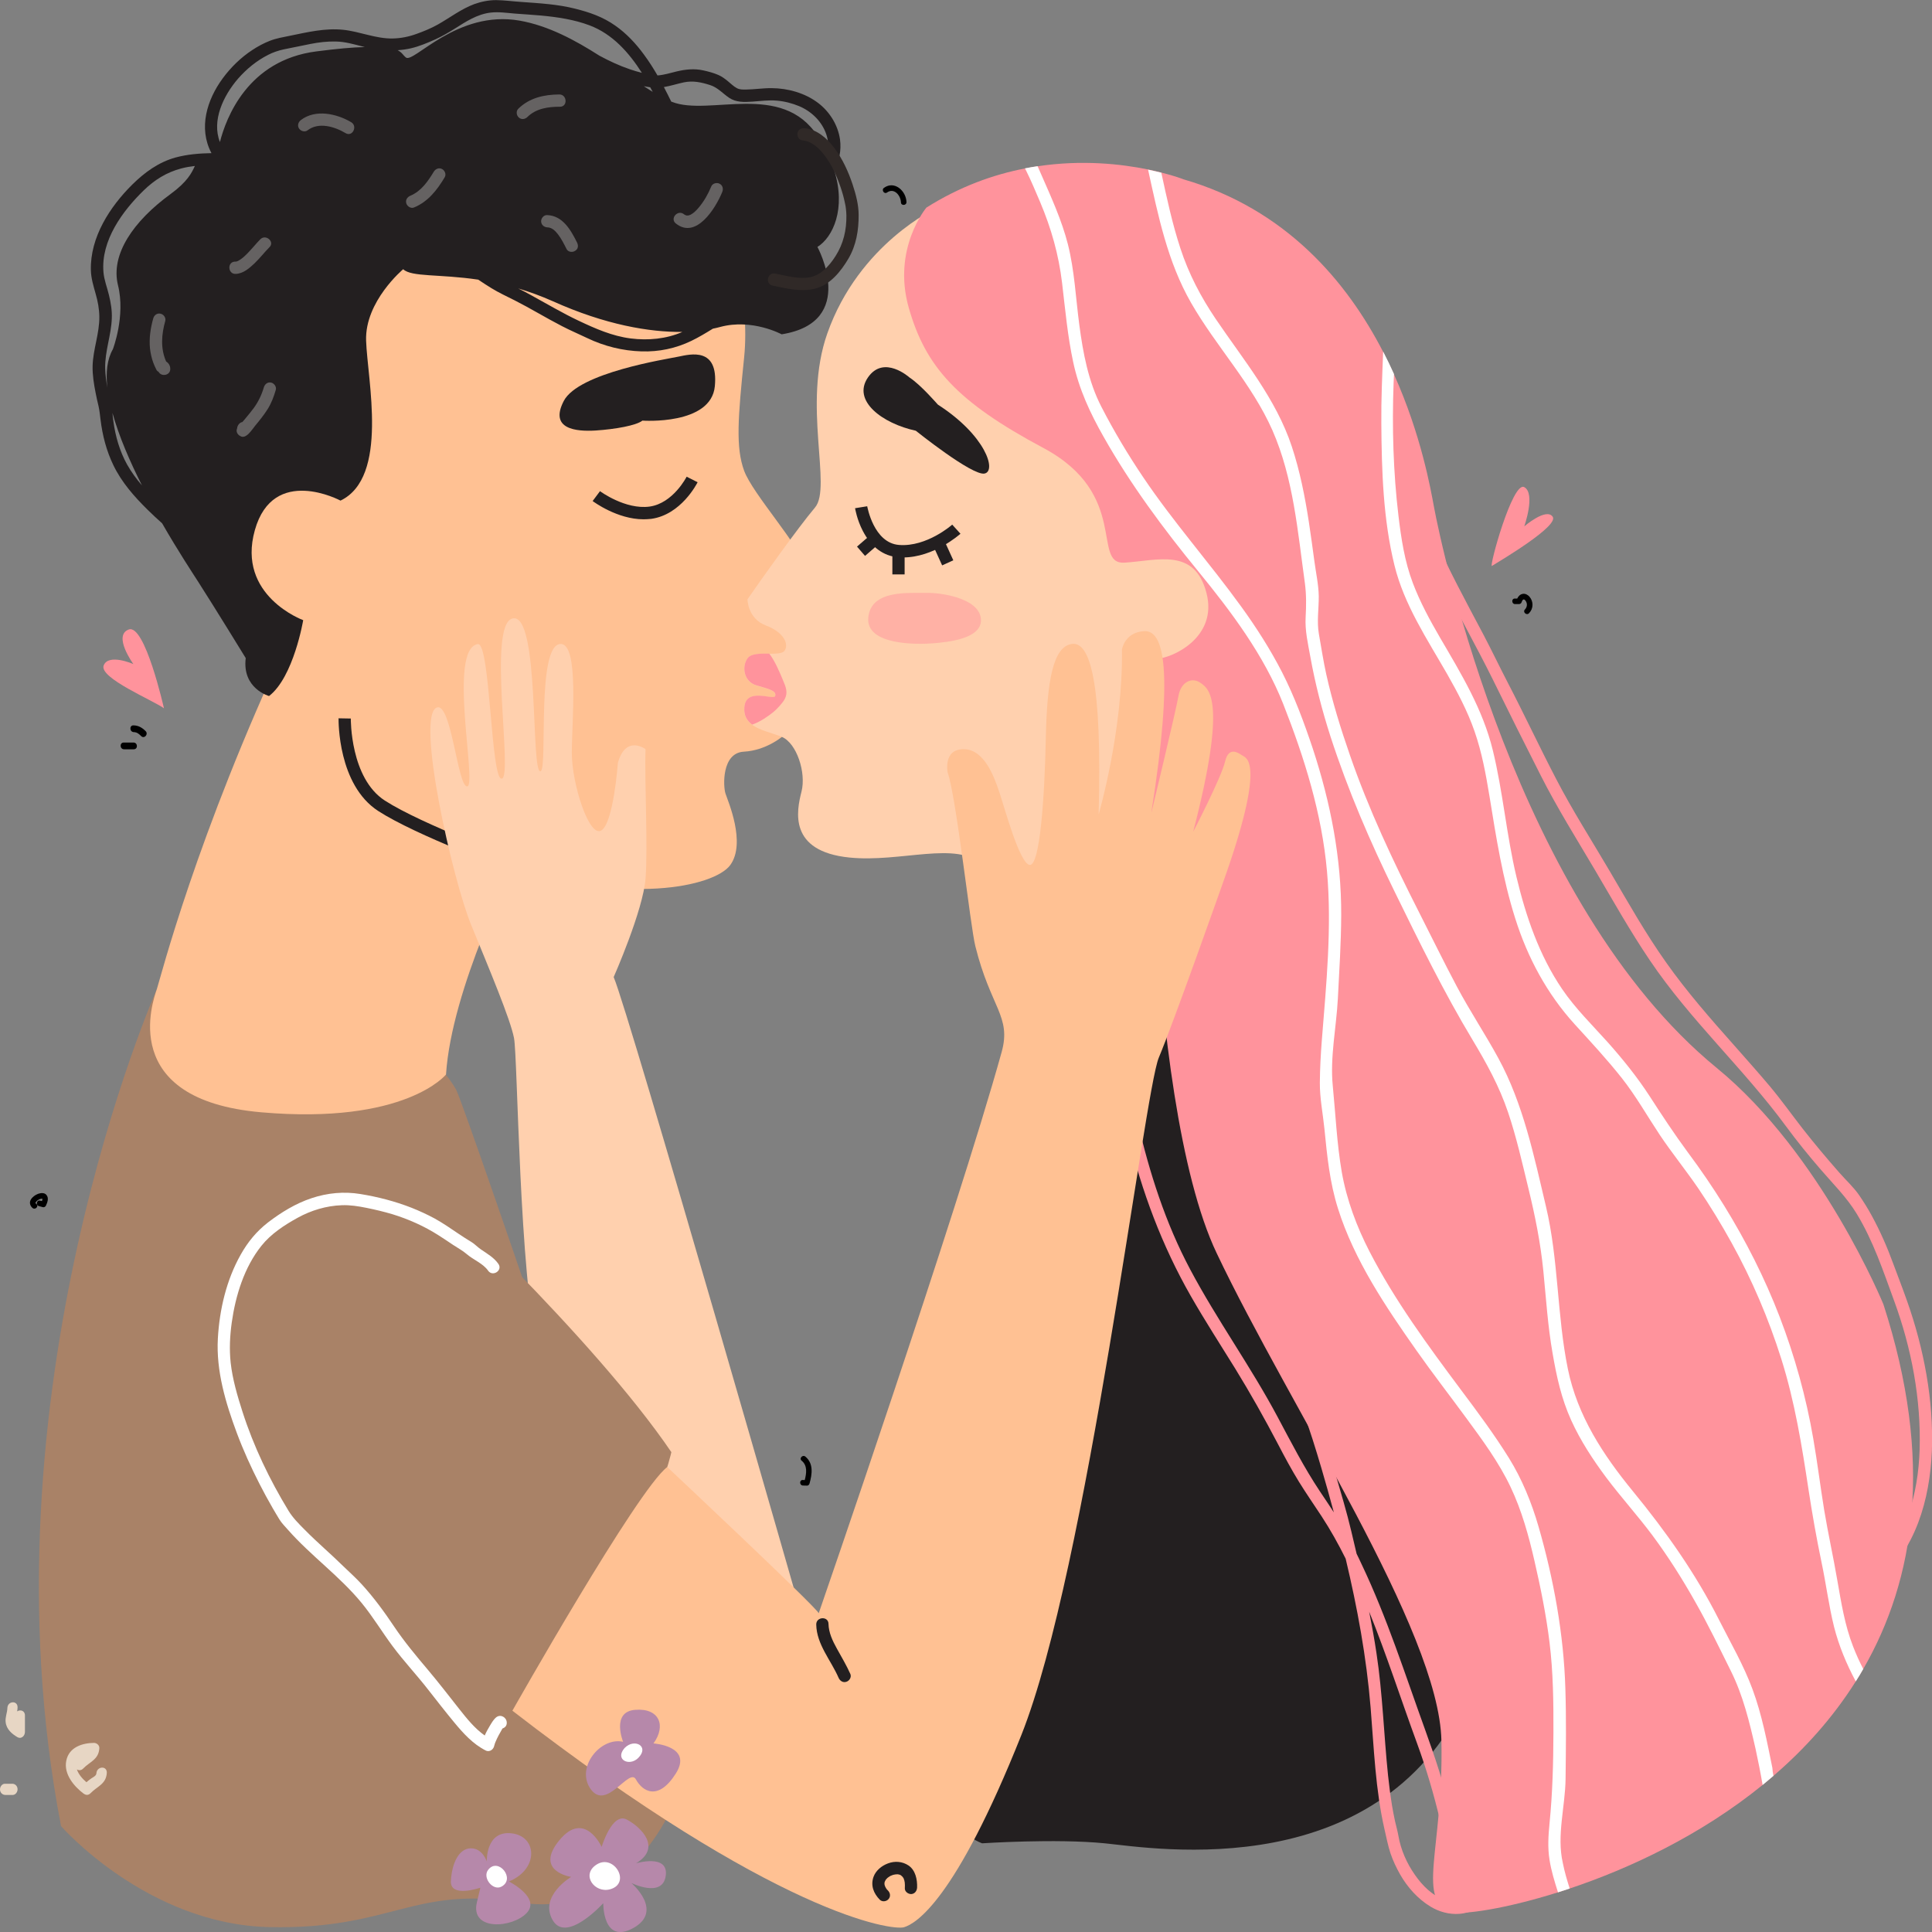<svg width="378" height="378" viewBox="0 0 378 378" fill="none" xmlns="http://www.w3.org/2000/svg">
<rect x="0" y="0" width="378" height="378" fill="#808080" stroke="none"/>
<g clip-path="url(#clip0)">
<path d="M30.68 193.551C30.68 193.551 -4.392 272.527 11.945 357.288C11.945 357.288 28.77 376.554 52.788 377.043C76.805 377.532 80.666 368.856 101.799 372.237C122.952 375.618 132.542 352.971 133.518 348.166C134.472 343.36 91.233 217.176 89.302 213.327C87.371 209.478 74.895 194.55 59.98 193.572C45.107 192.572 39.336 188.723 30.68 193.551Z" fill="#A98267"/>
<path d="M192.14 360.648C192.14 360.648 206.546 359.691 216.158 360.648C225.769 361.605 270.94 369.324 287.765 330.303C304.59 291.304 243.082 182.45 243.082 182.45C243.082 182.45 223.859 172.328 210.896 203.162C197.911 233.996 164.261 349.59 192.14 360.648Z" fill="#231F20"/>
<path d="M142.641 46.166C142.641 46.166 146.8 58.138 145.59 69.94C144.381 81.742 143.914 87.526 145.59 92.098C147.266 96.67 156.58 106.834 157.535 110.938C158.511 115.042 152.974 144.175 152.974 144.175C152.974 144.175 149.855 146.833 145.527 147.067C141.198 147.301 141.474 153.808 141.941 155.254C142.408 156.7 146.014 164.887 142.896 169.225C139.777 173.563 121.997 177.178 100.61 169.225C100.61 169.225 88.326 193.445 87.265 210.223C87.265 210.223 79.394 220.09 51.111 217.623C22.829 215.156 29.958 195.72 30.68 193.551C31.401 191.382 38.36 163.696 56.394 125.164C56.394 125.164 29.491 112.873 36.684 80.381C43.898 47.867 60.701 26.433 89.068 26.688C117.414 26.9 142.641 46.166 142.641 46.166Z" fill="#FFC193"/>
<path d="M125.689 82.294C125.689 82.294 139.14 83.251 139.862 75.554C140.583 67.856 135.067 69.302 132.775 69.77C130.484 70.259 113.192 72.895 110.306 78.445C107.421 83.974 112.704 84.463 116.544 84.23C120.406 83.974 124.479 83.251 125.689 82.294Z" fill="#231F20"/>
<path d="M125.922 101.602C120.766 101.602 116.162 98.179 115.95 98.03L117.393 96.095C117.435 96.137 122.358 99.752 127.089 99.114C131.693 98.476 134.324 93.309 134.345 93.267L136.488 94.351C136.361 94.606 133.263 100.709 127.407 101.517C126.919 101.56 126.41 101.602 125.922 101.602Z" fill="#231F20"/>
<path d="M100.186 170.351C99.422 170.075 81.473 163.504 74.005 158.677C66.091 153.552 66.239 141.07 66.239 140.538L68.637 140.581L67.427 140.559L68.637 140.581C68.637 140.687 68.509 152.255 75.299 156.635C82.555 161.314 100.823 168.012 101.014 168.076L100.186 170.351Z" fill="#231F20"/>
<path d="M163.2 33.279C164.198 31.514 164.643 29.43 164.346 27.262C163.943 24.454 162.309 21.839 160.06 20.138C157.514 18.203 154.162 17.267 151.001 17.246C149.303 17.225 147.627 17.501 145.93 17.522C145.314 17.522 144.72 17.544 144.169 17.246C143.532 16.906 142.981 16.353 142.408 15.885C141.835 15.417 141.241 14.97 140.562 14.673C139.628 14.269 138.61 13.992 137.634 13.78C135.852 13.376 134.091 13.567 132.33 13.992C131.099 14.29 129.911 14.673 128.638 14.758C127.832 13.354 126.962 11.993 125.986 10.675C124.416 8.527 122.57 6.55 120.385 5.019C117.987 3.317 115.356 2.403 112.534 1.701C109.118 0.83 105.554 0.638 102.032 0.383C100.377 0.277 98.722 0.043 97.067 0.021C95.603 0.021 94.139 0.319 92.781 0.808C90.214 1.765 88.029 3.466 85.653 4.806C84.316 5.55 82.873 6.146 81.43 6.656C79.966 7.188 78.46 7.485 76.911 7.528C73.538 7.613 70.44 6.167 67.13 5.827C63.608 5.465 60.171 6.295 56.734 6.996C55.397 7.273 54.061 7.485 52.766 7.996C51.578 8.464 50.433 9.08 49.372 9.782C47.123 11.249 45.15 13.184 43.558 15.353C40.482 19.542 38.806 25.029 41.331 29.877C41.352 29.898 41.373 29.941 41.373 29.962C38.997 30.005 36.642 30.196 34.35 30.813C31.04 31.727 28.325 33.705 25.906 36.086C21.493 40.446 17.61 46.442 17.78 52.864C17.822 54.48 18.289 55.947 18.713 57.478C19.138 58.946 19.413 60.413 19.435 61.944C19.477 65.219 18.204 68.345 18.119 71.598C18.077 73.385 18.374 75.149 18.713 76.893C18.883 77.765 19.074 78.615 19.286 79.487C19.477 80.359 19.562 81.21 19.668 82.082C20.05 85.208 20.814 88.185 22.193 91.034C23.827 94.415 26.288 97.18 28.94 99.795C29.852 100.688 30.765 101.539 31.719 102.389C34.859 107.854 37.745 112.214 38.806 113.872C42.052 118.933 48.078 128.758 48.078 128.758C47.335 134.733 52.639 136.179 52.639 136.179C57.455 132.479 59.322 121.336 59.322 121.336C59.322 121.336 46.253 116.573 49.86 103.729C53.467 90.885 66.621 97.945 66.621 97.945C76.126 93.373 71.883 74.341 71.628 66.644C71.374 58.946 78.884 52.673 78.884 52.673C80.497 54.225 85.928 53.587 93.567 54.714C94.436 55.288 95.285 55.862 96.134 56.373C97.619 57.287 99.168 57.989 100.717 58.776C102.265 59.562 103.793 60.413 105.299 61.264C106.848 62.136 108.397 63.007 109.967 63.815C111.601 64.666 113.277 65.368 114.911 66.154C118.242 67.749 121.849 68.642 125.519 68.749C128.914 68.855 132.181 68.175 135.236 66.707C136.7 66.006 138.101 65.155 139.48 64.305C139.989 64.198 140.477 64.092 140.923 63.964C147.182 62.284 152.931 65.41 152.931 65.41C167.953 63.007 159.933 48.313 159.933 48.313C162.946 46.442 165.598 40.85 163.2 33.279ZM24.866 90.885C23.424 88.291 22.596 85.42 22.193 82.486C22.108 81.912 22.044 81.359 22.002 80.784C23.254 85.314 25.397 90.269 27.773 94.968C26.67 93.692 25.694 92.353 24.866 90.885ZM33.353 37.979C26.097 43.274 21.599 49.781 23.084 55.799C24.59 61.816 22.087 68.323 22.087 68.323C20.962 70.28 20.665 72.874 21.005 75.809C20.771 74.575 20.623 73.321 20.58 72.066C20.495 68.749 21.769 65.58 21.875 62.263C21.938 60.753 21.684 59.243 21.323 57.755C20.962 56.224 20.368 54.799 20.241 53.226C19.732 47.059 23.954 41.296 28.134 37.235C30.234 35.193 32.61 33.705 35.453 32.96C36.323 32.727 37.214 32.578 38.127 32.471C37.533 33.768 36.705 35.533 33.353 37.979ZM61.89 10.058C48.438 11.781 44.216 23.115 43.028 27.793C41.373 23.583 43.707 18.713 46.571 15.396C48.247 13.482 50.22 11.866 52.491 10.718C53.339 10.271 54.506 9.867 55.546 9.654C57.286 9.293 59.047 8.931 60.786 8.591C62.399 8.272 64.033 8.081 65.688 8.123C67.491 8.145 69.21 8.655 70.949 9.101C71.098 9.144 71.225 9.165 71.374 9.208C69.082 9.25 66.006 9.527 61.89 10.058ZM127.216 17.076C127.386 17.373 127.535 17.671 127.704 17.969C127.132 17.629 126.559 17.246 125.965 16.863C126.368 16.948 126.792 17.012 127.216 17.076ZM79.415 11.249C78.884 10.824 78.651 10.25 77.802 9.824C78.672 9.761 79.542 9.654 80.433 9.442C82.067 9.059 83.658 8.378 85.186 7.698C86.501 7.103 87.732 6.38 88.962 5.614C91.148 4.232 93.333 2.786 95.964 2.467C97.555 2.276 99.168 2.531 100.759 2.658C102.478 2.786 104.175 2.892 105.872 3.041C109.055 3.339 112.343 3.828 115.335 4.955C119.854 6.656 123.058 10.292 125.583 14.248C124.798 14.056 124.034 13.822 123.27 13.567C121.191 12.865 119.196 11.93 117.266 10.888C112.534 7.868 107.315 5.04 101.693 4.04C89.408 1.872 80.9 12.461 79.415 11.249ZM123.397 66.218C119.769 65.75 116.502 64.305 113.213 62.752C110.01 61.242 106.954 59.414 103.835 57.712C103.029 57.266 102.223 56.841 101.396 56.437C103.56 57.075 105.83 57.904 108.185 58.946C118.454 63.56 127.089 65.006 133.518 64.942C130.335 66.325 126.835 66.644 123.397 66.218ZM131.46 19.925C131.417 19.904 131.375 19.883 131.333 19.883C130.866 18.926 130.378 17.969 129.89 17.033C131.205 16.82 132.478 16.395 133.772 16.119C135.576 15.736 137.231 16.098 138.949 16.65C140.413 17.118 141.411 18.288 142.662 19.138C144.02 20.053 145.633 19.989 147.203 19.883C148.794 19.776 150.407 19.542 152.019 19.691C153.504 19.819 154.989 20.202 156.368 20.776C158.83 21.818 160.845 23.817 161.673 26.305C162.076 27.517 162.139 28.793 161.885 30.005C161.354 28.92 160.739 27.814 159.997 26.666C152.995 15.821 138.737 22.817 131.46 19.925Z" fill="#231F20"/>
<path d="M250.274 128.29C244.27 161.527 196.935 174.051 192.14 169.224C187.345 164.419 176.249 168.799 166.192 167.778C154.183 166.566 155.859 158.635 156.814 154.892C157.769 151.149 155.859 145.387 152.974 144.175C151.213 143.43 148.73 142.963 147.139 141.793C146.121 141.049 145.484 139.985 145.612 138.412C145.93 134.329 151.425 137.179 151.658 136.158C151.892 135.116 150.322 134.818 147.924 134.095C145.527 133.372 145.039 130.48 146.248 128.8C146.927 127.865 148.794 127.886 150.491 127.907C151.828 127.907 153.038 127.886 153.462 127.354C154.417 126.142 153.462 123.739 149.855 122.378C146.248 121.017 146.248 117.254 146.248 117.254C148.9 113.405 156.093 103.283 159.466 99.285C162.84 95.287 156.941 79.211 161.864 65.24C168.08 47.612 183.25 40.68 183.25 40.68C183.25 40.68 256.279 95.053 250.274 128.29Z" fill="#FFD0AE"/>
<path d="M177.967 73.874C177.967 73.874 172.917 69.302 169.799 73.874C166.68 78.446 172.684 82.869 179.176 84.272C179.176 84.272 190.23 93.139 192.628 92.65C195.025 92.161 192.861 85.186 183.505 79.169C183.483 79.169 180.195 75.32 177.967 73.874Z" fill="#231F20"/>
<path d="M176.673 109.066C176.355 109.066 176.037 109.045 175.718 109.024C172.833 108.79 170.456 107.025 168.823 103.899C167.656 101.666 167.316 99.519 167.295 99.433L169.671 99.051L168.483 99.242L169.671 99.051C169.693 99.115 170.923 106.238 175.909 106.621C181.32 107.046 186.263 102.687 186.305 102.645L187.918 104.431C187.685 104.622 182.699 109.066 176.673 109.066Z" fill="#231F20"/>
<path d="M170.468 104.524L167.676 106.944L169.245 108.762L172.037 106.341L170.468 104.524Z" fill="#231F20"/>
<path d="M176.991 107.812H174.594V112.384H176.991V107.812Z" fill="#231F20"/>
<path d="M184.623 105.462L182.441 106.459L184.334 110.619L186.515 109.622L184.623 105.462Z" fill="#231F20"/>
<path opacity="0.5" d="M181.235 115.999C177.946 116.084 170.435 115.276 169.884 120.805C169.332 126.333 179.665 126.1 182.529 125.866C185.414 125.632 192.373 124.994 191.907 120.975C191.419 116.977 184.014 115.935 181.235 115.999Z" fill="#FF939C"/>
<path d="M364.549 326.539C364.082 327.369 363.594 328.177 363.085 328.964C358.587 336.109 353.049 342.233 346.981 347.443C346.281 348.059 345.56 348.633 344.859 349.229C332.617 359.181 318.614 365.645 307.115 369.494C306.329 369.749 305.566 370.004 304.823 370.238C294.299 373.556 286.301 374.598 284.412 374.13C276.732 372.195 282.482 362.094 282.015 340.553C281.548 319.012 252.439 275.504 238.032 245.16C223.605 214.815 223.965 128.842 226.49 128.842C229.015 128.842 238.393 124.866 236.038 115.977C233.704 107.089 226.49 109.683 219.998 110.087C213.506 110.47 221.08 96.69 204.149 87.653C187.218 78.615 181.086 71.768 177.798 60.2C174.509 48.632 181.256 40.615 181.256 40.615C187.791 36.49 194.368 34.151 200.521 32.96C201.348 32.79 202.176 32.662 202.982 32.535C211.702 31.216 219.383 32.088 224.581 33.151C225.536 33.343 226.384 33.555 227.169 33.747C229.97 34.449 231.561 35.087 231.561 35.087C251.632 40.913 263.556 55.139 270.621 68.855C271.385 70.322 272.085 71.789 272.743 73.257C278.069 85.101 279.936 95.797 280.572 99.242C282.015 107.025 296.655 176.794 335.885 208.946C356.486 225.809 368.495 255.197 368.495 255.197C378.403 285.775 374.648 309.06 364.549 326.539Z" fill="#FF939C"/>
<path d="M120.066 191.17C120.066 191.17 125.837 178.134 126.304 171.861C126.792 165.61 126.071 152.362 126.304 146.578C126.304 146.578 122.464 143.686 120.894 149.236C120.894 149.236 120.045 161.038 117.648 162.484C115.25 163.93 111.877 153.34 111.877 147.322C111.877 141.304 113.341 125.994 109.712 125.994C104.875 125.994 107.209 150.448 105.766 150.894C103.772 151.49 105.66 119.508 100.229 121.018C95.327 122.379 100.398 151.809 98.192 152.34C96.006 152.872 95.964 125.611 93.482 126.015C87.562 126.993 93.333 153.446 91.445 153.85C89.556 154.254 88.326 137.243 85.44 138.433C81.303 140.156 88.559 172.095 92.166 180.92C95.773 189.724 99.847 199.378 100.568 203.099C101.289 206.82 101.586 249.69 105.278 264.363C108.97 279.056 157.62 318.779 157.62 318.779C157.62 318.779 122.952 197.719 120.066 191.17Z" fill="#FFD0AE"/>
<path d="M82.343 230.381C82.343 230.381 115.972 261.491 131.354 284.117C131.354 284.117 128.468 297.578 118.39 308.89C108.291 320.203 100.844 337.789 93.524 340.915C86.204 344.041 83.552 331.048 70.589 317.311C57.604 303.595 29.746 262.64 44.152 243.863C58.559 225.086 70.334 226.766 82.343 230.381Z" fill="#A98267"/>
<path d="M291.435 369.877C290.905 369.409 290.226 369.558 289.738 369.983C288.635 370.94 287.383 371.6 286.067 371.876C286.067 371.812 286.089 371.748 286.089 371.685C286.046 360.244 282.673 349.059 278.811 338.384C274.886 327.539 271.385 316.524 266.42 306.083C266.102 305.381 265.763 304.701 265.423 303.999C265.084 302.532 264.744 301.065 264.384 299.597C263.493 295.812 262.347 292.049 261.265 288.306C260.204 284.563 259.058 280.842 257.785 277.163C256.533 273.548 255.112 269.976 253.436 266.531C251.717 263.022 250.105 259.471 248.598 255.856C247.771 253.878 246.901 251.922 246.201 249.881C245.543 247.967 244.843 245.989 243.591 244.373C243.188 243.863 242.509 243.65 241.936 244.033C241.427 244.373 241.172 245.181 241.597 245.692C242.615 246.989 243.188 248.499 243.74 250.03C244.313 251.688 244.991 253.283 245.649 254.899C247.134 258.557 248.747 262.15 250.444 265.702C251.25 267.403 252.12 269.104 252.863 270.848C253.606 272.591 254.284 274.356 254.942 276.143C256.279 279.779 257.425 283.5 258.528 287.221C259.376 290.092 260.183 292.984 260.968 295.897C260.077 294.515 259.143 293.133 258.231 291.772C255.133 287.115 252.608 282.182 249.977 277.248C244.716 267.36 238.117 258.259 232.877 248.392C228.039 239.312 224.878 229.424 222.565 219.409C221.398 214.348 220.274 209.244 219.51 204.098C218.725 198.824 218.364 193.487 218.364 188.171C218.364 186.618 215.967 186.746 215.967 188.298C215.988 199.781 218.046 211.009 220.741 222.13C223.393 233.145 227.339 243.693 232.961 253.538C235.72 258.365 238.754 263.044 241.682 267.786C244.652 272.613 247.41 277.525 250.041 282.543C251.335 285.031 252.672 287.519 254.136 289.901C255.557 292.197 257.085 294.409 258.57 296.663C260.31 299.321 261.859 302.107 263.28 304.956C265.572 314.546 267.354 324.243 268.16 334.046C268.818 342.063 269.094 350.122 270.897 357.99C271.258 359.521 271.555 361.095 272.043 362.583C272.531 364.029 273.189 365.411 273.931 366.73C275.374 369.26 277.39 371.514 279.872 373.024C281.548 374.045 283.542 374.598 285.516 374.449C287.85 374.279 289.865 373.109 291.584 371.599C292.029 371.132 291.881 370.26 291.435 369.877ZM276.859 366.857C275.247 364.582 274.059 361.903 273.592 359.138C273.422 358.182 273.146 357.225 272.934 356.289C272.722 355.311 272.531 354.311 272.361 353.312C272.043 351.356 271.788 349.357 271.576 347.379C270.749 339.384 270.515 331.367 269.306 323.414C268.903 320.713 268.415 318.034 267.884 315.333C271.3 323.797 274.101 332.494 277.241 341.063C279.045 345.997 280.551 351.1 281.76 356.225C282.97 361.329 283.67 366.517 283.691 371.77C283.691 371.812 283.691 371.855 283.691 371.897C283.373 371.855 283.033 371.77 282.715 371.663C280.275 370.962 278.281 368.899 276.859 366.857Z" fill="#FF939C"/>
<path d="M373.12 254.538C372.271 252.114 371.338 249.732 370.447 247.33C369.28 244.119 367.901 240.95 366.267 237.952C365.503 236.527 364.633 235.145 363.721 233.805C362.639 232.253 361.133 230.871 359.881 229.446C357.398 226.618 354.98 223.747 352.667 220.791C350.503 218.006 348.466 215.135 346.175 212.413C343.947 209.776 341.655 207.203 339.364 204.609C334.696 199.357 330.029 194.04 325.976 188.299C321.945 182.621 318.529 176.54 315.007 170.543C311.464 164.504 307.687 158.635 304.462 152.404C301.216 146.174 298.246 139.816 295.021 133.606C293.387 130.459 291.859 127.248 290.204 124.101C288.507 120.911 286.81 117.722 285.155 114.511C283.564 111.406 282.015 108.259 280.636 105.048C279.214 101.773 277.771 98.541 276.668 95.139C275.628 91.928 274.843 88.632 273.825 85.421C272.913 82.507 271.809 79.339 272.149 76.234C272.319 74.703 269.964 74.193 269.794 75.745C269.476 78.829 270.218 81.827 271.109 84.761C272.064 87.909 272.934 91.077 273.867 94.246C275.904 101.05 278.981 107.578 282.163 113.915C285.388 120.337 288.931 126.589 292.114 133.032C295.212 139.326 298.331 145.6 301.513 151.851C304.696 158.124 308.387 164.015 311.973 170.075C315.516 176.072 318.911 182.153 322.815 187.916C330.665 199.569 341.146 209.074 349.442 220.366C351.606 223.301 353.876 226.107 356.253 228.851C358.671 231.658 361.345 234.294 363.275 237.484C366.5 242.779 368.474 248.733 370.595 254.517C373.99 263.767 375.878 273.761 375.581 283.628C375.305 292.368 372.823 301.746 365.949 307.615C364.782 308.614 366.076 310.634 367.264 309.635C374.817 303.17 377.576 293.431 377.979 283.82C378.339 273.953 376.409 263.852 373.12 254.538Z" fill="#FF939C"/>
<path d="M190.825 185.109C189.849 181.217 187.112 155.976 185.414 151.149C185.414 151.149 184.46 146.577 188.533 146.577C192.628 146.577 194.538 152.106 195.492 154.892C196.447 157.656 199.502 169.139 201.497 169.224C203.491 169.309 204.382 155.742 204.616 144.429C204.849 133.117 206.058 126.567 209.665 125.993C213.272 125.419 215.67 133.351 214.948 159.357C214.948 159.357 219.743 142.983 219.51 127.099C219.51 127.099 219.998 123.718 223.838 123.484C227.678 123.25 229.736 130.714 225.238 159.145C225.238 159.145 230.097 138.986 230.564 136.179C231.052 133.372 233.216 132.415 234.892 133.606C236.568 134.818 240.133 136.944 233.449 162.738C233.449 162.738 238.966 152.106 239.687 149.001C240.409 145.897 242.339 147.343 243.061 147.811C243.782 148.3 247.856 148.767 239.22 172.86C239.22 172.86 229.609 200.079 226.724 206.926C223.838 213.795 212.784 306.976 199.821 339.49C186.857 372.004 179.155 376.363 176.885 377.064C174.594 377.766 152.04 374.725 100.25 334.705C100.25 334.705 124.713 291.411 130.547 287.03C130.547 287.03 159.466 314.185 160.187 315.631C160.187 315.631 187.239 237.335 195.98 205.82C197.911 198.846 193.816 197.166 190.825 185.109Z" fill="#FFC193"/>
<path opacity="0.3" d="M53.042 74.852C52.364 74.703 51.812 75.15 51.621 75.788C51.197 77.234 50.56 78.573 49.669 79.807C49.181 80.466 48.672 81.082 48.141 81.721C47.908 81.997 47.675 82.295 47.42 82.571C47.271 82.592 47.123 82.656 46.996 82.741C46.635 82.996 46.423 83.4 46.38 83.826C46.359 83.889 46.359 83.932 46.338 83.975C46.168 84.485 46.508 85.059 46.974 85.293C48.12 86.08 49.351 83.975 49.923 83.294C50.793 82.252 51.621 81.21 52.342 80.083C53.085 78.913 53.573 77.616 53.955 76.298C54.146 75.66 53.636 74.98 53.042 74.852Z" fill="white"/>
<path opacity="0.3" d="M32.504 70.727C31.38 68.175 31.592 65.432 32.335 62.795C32.504 62.157 32.016 61.498 31.401 61.371C30.722 61.222 30.149 61.668 29.98 62.306C29.449 64.199 29.152 66.176 29.343 68.154C29.449 69.111 29.661 70.046 29.98 70.94C30.149 71.429 30.383 71.897 30.616 72.364C30.68 72.513 30.849 72.662 31.04 72.768C31.55 73.746 33.374 73.491 33.311 72.13C33.311 71.556 32.992 71.025 32.504 70.727Z" fill="white"/>
<path opacity="0.3" d="M50.92 46.826C50.072 47.697 49.308 48.654 48.459 49.526C48.035 49.952 47.632 50.356 47.144 50.696C47.038 50.781 46.91 50.866 46.783 50.93C46.804 50.93 46.55 51.057 46.55 51.057C46.444 51.1 46.359 51.142 46.253 51.164C46.21 51.185 46.168 51.185 46.147 51.185C46.083 51.185 46.041 51.185 45.977 51.185C44.428 51.227 44.555 53.652 46.104 53.588C47.568 53.545 48.756 52.503 49.775 51.546C50.814 50.547 51.705 49.399 52.724 48.357C53.806 47.315 52.002 45.72 50.92 46.826Z" fill="white"/>
<path opacity="0.3" d="M68.7 23.902C65.857 22.222 61.699 21.308 58.856 23.498C58.346 23.902 58.134 24.583 58.516 25.157C58.856 25.667 59.662 25.901 60.171 25.497C62.356 23.817 65.475 24.774 67.618 26.05C68.955 26.858 70.037 24.689 68.7 23.902Z" fill="white"/>
<path opacity="0.3" d="M86.48 33.066C85.865 32.747 85.207 33.045 84.868 33.598C83.722 35.49 82.406 37.404 80.285 38.297C79.669 38.553 79.288 39.148 79.5 39.807C79.691 40.403 80.412 40.849 81.006 40.594C83.764 39.446 85.504 37.192 87.01 34.682C87.35 34.108 87.032 33.343 86.48 33.066Z" fill="white"/>
<path opacity="0.3" d="M109.437 18.48C106.424 18.501 103.581 19.139 101.396 21.286C100.929 21.754 101.035 22.584 101.502 22.988C102.011 23.455 102.732 23.349 103.199 22.881C104.918 21.201 107.273 20.882 109.564 20.882C111.113 20.882 110.964 18.48 109.437 18.48Z" fill="white"/>
<path opacity="0.3" d="M112.895 47.441C111.686 45.017 110.094 42.168 107.018 42.083C106.36 42.061 105.851 42.721 105.872 43.337C105.915 44.039 106.488 44.464 107.124 44.485C107.951 44.507 108.63 45.145 109.14 45.804C109.84 46.697 110.349 47.739 110.858 48.738C111.155 49.334 112.025 49.419 112.513 49.079C113.15 48.717 113.192 48.037 112.895 47.441Z" fill="white"/>
<path opacity="0.3" d="M140.774 35.937C140.222 35.661 139.416 35.873 139.162 36.469C138.546 37.978 137.74 39.382 136.722 40.594C136.467 40.913 136.17 41.211 135.873 41.487C135.958 41.423 135.597 41.7 135.512 41.764C135.449 41.806 135.088 42.019 135.152 41.998C135.003 42.061 134.833 42.125 134.664 42.168C134.855 42.125 134.494 42.168 134.367 42.168C134.409 42.168 134.197 42.125 134.197 42.125C134.133 42.104 134.048 42.061 133.985 42.019C133.963 41.998 133.942 41.998 133.921 41.998C133.9 41.976 133.879 41.955 133.815 41.912C132.606 40.956 131.014 42.742 132.224 43.72C136.212 46.91 140.031 40.7 141.304 37.575C141.559 36.958 141.411 36.256 140.774 35.937Z" fill="white"/>
<path d="M32.08 138.582C32.08 138.582 28.346 121.974 25.184 123.165C22.023 124.355 26.097 129.927 26.097 129.927C26.097 129.927 21.217 127.779 20.283 130.203C19.35 132.649 30.064 137.072 32.08 138.582Z" fill="#FF939C"/>
<path d="M291.902 110.725C291.265 111.129 295.933 94.053 298.224 95.308C300.495 96.563 298.224 102.985 298.224 102.985C298.224 102.985 302.51 99.285 303.783 101.092C305.035 102.878 293.939 109.47 291.902 110.725Z" fill="#FF939C"/>
<path d="M299.243 116.743C298.925 116.382 298.437 116.105 297.949 116.19C297.418 116.275 297.079 116.637 296.845 117.105H296.379C295.678 117.105 295.742 118.189 296.421 118.189H297.206C297.376 118.189 297.609 118.062 297.673 117.891C297.842 117.402 298.076 117.02 298.458 117.509C298.882 118.062 298.818 118.763 298.352 119.252C297.864 119.763 298.691 120.486 299.158 119.975C300.049 119.061 300.049 117.679 299.243 116.743Z" fill="black"/>
<path d="M172.96 36.746C172.387 37.15 172.981 38.064 173.554 37.66C174.933 36.682 176.227 38.234 176.27 39.595C176.291 40.297 177.373 40.233 177.352 39.532C177.288 37.363 175.018 35.279 172.96 36.746Z" fill="black"/>
<path d="M158.384 290.263C158.893 288.434 159.211 286.35 157.578 284.989C157.047 284.543 156.305 285.329 156.835 285.776C158.023 286.754 157.79 288.243 157.45 289.582L157.069 289.561C156.368 289.54 156.39 290.624 157.09 290.646L157.875 290.667C158.108 290.688 158.32 290.497 158.384 290.263Z" fill="black"/>
<path d="M9.06 233.762C8.678 233.316 7.956 233.401 7.468 233.571C6.896 233.784 6.365 234.166 6.047 234.677C5.686 235.251 5.877 235.953 6.386 236.357C6.938 236.782 7.659 235.974 7.108 235.548C7.065 235.527 7.044 235.485 7.002 235.463L6.98 235.442L6.959 235.421L6.938 235.4V235.378C6.938 235.357 6.938 235.336 6.938 235.315C6.938 235.293 6.938 235.293 6.959 235.293C6.98 235.251 7.002 235.23 7.023 235.187C6.98 235.251 7.108 235.081 7.15 235.038C7.171 235.017 7.171 235.017 7.193 234.996C7.193 234.996 7.277 234.932 7.277 234.911C7.362 234.847 7.447 234.804 7.532 234.74C7.574 234.719 7.596 234.698 7.638 234.677C7.659 234.677 7.723 234.634 7.744 234.634C7.829 234.592 7.914 234.57 8.02 234.549C8.041 234.549 8.041 234.549 8.062 234.549C8.062 234.549 8.147 234.528 8.169 234.528C8.211 234.528 8.232 234.528 8.275 234.528H8.296C8.296 234.549 8.296 234.613 8.296 234.634C8.275 234.762 8.253 234.889 8.211 234.996L7.85 234.911C7.171 234.719 6.938 235.782 7.617 235.974L8.381 236.186C8.614 236.25 8.869 236.101 8.975 235.91C9.293 235.23 9.611 234.379 9.06 233.762Z" fill="black"/>
<path d="M26.118 145.28H24.209C23.36 145.28 23.424 146.599 24.272 146.599H26.182C27.03 146.577 26.967 145.28 26.118 145.28Z" fill="black"/>
<path d="M28.494 143.047C27.815 142.367 27.094 141.941 26.118 141.92C25.269 141.899 25.333 143.217 26.182 143.239C26.818 143.26 27.2 143.6 27.624 144.025C28.24 144.621 29.088 143.643 28.494 143.047Z" fill="black"/>
<path d="M99.571 368.112C99.571 368.112 105.83 371.28 103.072 374.257C100.313 377.234 91.912 377.893 93.312 372.152L93.991 369.324C93.991 369.324 88.008 371.429 88.22 367.984C88.411 364.539 89.79 361.647 92.103 361.626C94.415 361.584 95.243 364.199 95.243 364.199C95.243 364.199 94.988 358.117 100.08 358.692C105.172 359.266 105.427 365.73 99.571 368.112Z" fill="#B688AA"/>
<path d="M127.853 341.106C127.853 341.106 135.639 341.595 132.224 346.996C128.808 352.397 125.731 350.547 124.416 348.144C123.1 345.742 118.73 354.311 115.611 350.101C112.492 345.89 117.499 339.766 121.912 340.787C121.912 340.787 119.536 334.918 124.246 334.535C128.977 334.131 130.399 337.597 127.853 341.106Z" fill="#B688AA"/>
<path d="M118.03 372.365C118.03 372.365 110.795 380.36 108.121 375.661C105.427 370.961 111.749 367.219 111.749 367.219C111.749 367.219 104.451 366.156 109.416 360.074C114.38 354.013 117.711 361.35 117.711 361.35C117.711 361.35 119.769 354.503 122.612 355.991C125.455 357.48 129.529 361.52 124.437 364.561C124.437 364.561 130.887 362.626 130.25 367.027C129.614 371.429 123.525 368.41 123.525 368.41C123.525 368.41 129.932 373.853 123.928 377.213C117.902 380.552 118.03 372.365 118.03 372.365Z" fill="#B688AA"/>
<path d="M116.672 364.838C113.638 366.837 116.353 370.473 119.366 369.644C123.588 368.474 120.109 362.562 116.672 364.838Z" fill="white"/>
<path d="M95.54 365.794C94.288 367.325 96.41 370.005 98.086 369.133C100.95 367.666 97.534 363.328 95.54 365.794Z" fill="white"/>
<path d="M122.231 341.978C122.209 341.999 122.209 342.02 122.188 342.02C120.236 344.274 123.122 345.678 124.862 343.955C127.153 341.659 124.119 340.043 122.231 341.978Z" fill="white"/>
<path d="M3.352 334.833C3.395 334.578 3.437 334.323 3.437 334.068C3.479 332.643 1.485 332.771 1.443 334.174C1.421 335.11 0.997 335.96 1.103 336.917C1.252 338.363 2.355 339.256 3.437 339.894C4.137 340.298 4.88 339.66 4.88 338.852V335.663C4.901 334.663 3.946 334.429 3.352 334.833Z" fill="#E7D6C4"/>
<path d="M2.398 348.995H0.955C0.403 348.995 -0.021 349.569 2.96754e-05 350.143C0.021 350.76 0.509 351.185 1.04 351.185H2.482C3.034 351.185 3.458 350.611 3.437 350.037C3.416 349.42 2.949 348.995 2.398 348.995Z" fill="#E7D6C4"/>
<path d="M18.862 346.954C18.84 347.443 18.204 347.72 17.886 347.932C17.546 348.166 17.228 348.421 16.91 348.698C16.125 348.017 15.382 347.188 15.043 346.189C15.403 346.401 15.891 346.422 16.273 346.018C17.567 344.679 19.307 344.275 19.435 342.042C19.477 341.425 18.883 341 18.395 341C16.188 341.021 13.494 341.787 12.963 344.509C12.433 347.145 14.555 349.57 16.337 350.909C16.825 351.271 17.313 351.271 17.737 350.824C19.032 349.485 20.771 349.081 20.899 346.848C20.941 345.423 18.947 345.551 18.862 346.954Z" fill="#E7D6C4"/>
<path d="M153.568 136.71C153.186 137.497 151.934 138.815 151.298 139.326C150.322 140.112 148.709 141.261 147.16 141.771C146.142 141.027 145.506 139.964 145.633 138.39C145.951 134.307 151.446 137.157 151.68 136.136C151.913 135.094 150.343 134.796 147.945 134.073C145.548 133.35 145.06 130.458 146.269 128.778C146.948 127.843 148.815 127.864 150.513 127.885C151.701 129.438 152.613 131.713 153.186 133.074C153.759 134.392 154.183 135.477 153.568 136.71Z" fill="#FF939C"/>
<path d="M177.755 364.986C176.546 364.178 175.061 364.072 173.724 364.582C172.515 365.029 171.348 365.965 170.902 367.219C170.308 368.899 170.923 370.451 172.133 371.685C172.599 372.153 173.427 372.046 173.83 371.578C174.297 371.068 174.191 370.345 173.724 369.877C173.681 369.835 173.618 369.771 173.575 369.728C173.575 369.728 173.575 369.707 173.554 369.707C173.469 369.601 173.384 369.495 173.321 369.367C173.3 369.324 173.215 369.176 173.193 369.133C173.151 369.027 173.13 368.942 173.087 368.835C173.087 368.814 173.066 368.793 173.066 368.772V368.75C173.066 368.665 173.045 368.601 173.045 368.516C173.045 368.495 173.066 368.346 173.066 368.304C173.066 368.261 173.087 368.197 173.109 368.155C173.151 368.049 173.342 367.73 173.321 367.751C173.406 367.645 173.512 367.538 173.618 367.432C173.66 367.389 173.745 367.326 173.788 367.304C173.894 367.219 174 367.155 174.106 367.092C174.148 367.07 174.212 367.028 174.254 367.007C174.191 367.049 174.466 366.922 174.53 366.9C174.679 366.836 174.827 366.794 174.976 366.773C174.976 366.773 175.145 366.751 175.209 366.73C175.336 366.709 175.464 366.709 175.591 366.709H175.612C175.633 366.709 175.655 366.709 175.676 366.709C175.803 366.73 175.909 366.751 176.037 366.794C176.058 366.794 176.079 366.815 176.1 366.815C176.143 366.836 176.249 366.9 176.312 366.943C176.418 367.049 176.588 367.219 176.588 367.198C176.631 367.262 176.673 367.326 176.715 367.389C176.737 367.432 176.758 367.453 176.779 367.474C176.779 367.496 176.8 367.517 176.822 367.581C176.864 367.708 176.906 367.836 176.949 367.964C176.949 368.006 176.97 368.049 176.97 368.07C176.949 368.027 176.991 368.261 177.013 368.282C177.055 368.665 177.055 369.048 177.034 369.431C176.991 370.09 177.691 370.6 178.286 370.579C178.986 370.536 179.389 369.962 179.431 369.324C179.495 367.73 179.113 365.901 177.755 364.986Z" fill="#231F20"/>
<path d="M166.383 327.539C165.619 325.817 164.643 324.2 163.731 322.542C162.903 321.053 162.14 319.458 162.097 317.715C162.076 316.162 159.678 316.29 159.7 317.842C159.763 321.734 162.585 324.838 164.07 328.262C164.325 328.857 164.919 329.261 165.577 329.049C166.171 328.879 166.638 328.156 166.383 327.539Z" fill="#231F20"/>
<path d="M307.114 369.494C306.329 369.749 305.566 370.005 304.823 370.238C304.165 368.155 303.508 366.049 303.168 363.88C302.786 361.52 302.935 359.138 303.168 356.757C303.762 350.803 303.911 344.955 303.932 338.979C303.953 333.089 303.889 327.178 303.168 321.33C302.51 315.971 301.428 310.634 300.219 305.381C299.094 300.469 297.737 295.557 295.572 290.985C293.281 286.137 290.035 281.735 286.874 277.44C283.649 273.038 280.296 268.721 277.156 264.256C271.131 255.686 264.978 246.585 261.795 236.505C260.161 231.359 259.652 226.171 259.122 220.812C258.825 217.877 258.209 214.815 258.231 211.86C258.252 209.095 258.4 206.352 258.613 203.609C259.483 192.658 260.607 181.494 259.631 170.5C258.634 159.208 255.218 148.278 251.081 137.774C247.304 128.205 240.897 119.677 234.447 111.788C227.657 103.495 221.207 94.819 215.924 85.463C213.293 80.827 211.108 76.149 209.984 70.896C208.88 65.772 208.413 60.541 207.798 55.352C207.14 49.823 205.676 44.677 203.512 39.552C202.642 37.511 201.773 35.427 200.797 33.449C200.712 33.279 200.627 33.109 200.542 32.939C201.369 32.769 202.197 32.641 203.003 32.514C203.258 33.088 203.512 33.641 203.746 34.194C205.698 38.659 207.735 43.082 208.944 47.824C210.238 52.97 210.471 58.329 211.172 63.581C211.893 69.025 212.933 74.639 215.479 79.572C217.94 84.357 220.698 88.971 223.711 93.437C229.63 102.219 236.632 110.087 242.827 118.657C245.798 122.761 248.535 127.035 250.847 131.543C253.287 136.328 255.154 141.389 256.852 146.471C260.331 157.061 262.453 167.884 262.41 179.048C262.389 184.513 262.029 189.978 261.753 195.422C261.456 201.015 260.204 206.82 260.756 212.412C261.307 218.005 261.562 223.746 262.517 229.297C263.471 234.74 265.444 240.014 267.969 244.905C272.913 254.474 279.384 263.277 285.813 271.89C289.08 276.249 292.326 280.608 295.212 285.244C297.8 289.412 299.667 294.005 301.025 298.704C303.974 308.933 305.948 319.735 306.266 330.367C306.457 336.258 306.372 342.148 306.308 348.017C306.245 353.461 304.526 359.138 305.778 364.54C306.117 366.262 306.605 367.878 307.114 369.494Z" fill="white"/>
<path d="M346.981 347.443C346.281 348.06 345.559 348.634 344.859 349.229C344.456 346.869 343.989 344.53 343.48 342.169C342.292 336.938 341.04 331.728 338.643 326.923C336.394 322.393 334.187 317.821 331.683 313.42C329.159 308.933 326.4 304.574 323.324 300.427C320.439 296.557 317.192 292.984 314.286 289.114C311.655 285.584 309.236 281.905 307.411 277.886C305.481 273.633 304.547 269.317 303.762 264.745C302.828 259.429 302.489 254.049 301.959 248.669C301.407 243.14 300.346 237.866 299.031 232.486C297.821 227.51 296.697 222.492 295.063 217.644C293.323 212.498 290.862 208.053 288.083 203.418C282.503 194.146 277.708 184.343 272.955 174.647C268.075 164.716 263.726 154.615 260.31 144.089C258.655 138.943 257.318 133.776 256.364 128.46C255.897 125.887 255.303 123.378 255.451 120.741C255.578 118.465 255.6 116.318 255.303 114.085C253.902 104.048 253.075 93.586 248.959 84.208C244.949 75.107 237.968 67.834 233.046 59.265C228.421 51.227 226.596 42.168 224.623 33.194C225.578 33.386 226.426 33.598 227.212 33.79C228.294 38.766 229.354 43.742 230.946 48.59C232.579 53.587 234.934 58.074 237.862 62.412C243.315 70.471 249.659 78.02 252.757 87.398C254.327 92.161 255.303 97.094 256.066 102.028C256.47 104.622 256.809 107.238 257.17 109.853C257.467 112.086 257.976 114.361 258.018 116.615C258.04 119.082 257.615 121.57 258.04 124.016C258.506 126.652 258.91 129.31 259.482 131.905C260.671 137.263 262.304 142.537 264.108 147.726C267.778 158.358 272.573 168.522 277.665 178.538C280.126 183.365 282.503 188.256 285.049 193.041C287.574 197.804 290.586 202.312 293.154 207.033C298.033 215.985 300.134 226.192 302.468 236.038C304.95 246.479 304.611 257.324 306.754 267.828C308.621 276.993 313.649 284.649 319.484 291.772C325.934 299.64 331.726 307.806 336.33 316.928C338.579 321.373 341.167 325.838 342.886 330.516C344.711 335.428 345.729 340.766 346.769 345.891C346.79 346.401 346.875 346.933 346.981 347.443Z" fill="white"/>
<path d="M364.548 326.54C364.082 327.369 363.594 328.177 363.084 328.964C361.26 325.561 359.775 321.989 358.841 318.31C357.801 314.121 357.271 309.847 356.38 305.636C355.404 300.958 354.577 296.259 353.855 291.538C352.54 282.841 351.161 274.271 348.508 265.85C346.026 257.982 342.78 250.37 338.791 243.161C336.776 239.525 334.633 235.995 332.299 232.55C329.88 228.999 327.164 225.66 324.767 222.088C322.306 218.388 320.099 214.475 317.341 210.966C314.434 207.288 311.252 203.864 308.09 200.398C302.68 194.444 298.882 187.384 296.463 179.707C293.981 171.882 292.729 163.844 291.414 155.742C290.714 151.489 289.929 147.194 288.507 143.111C287.149 139.177 285.176 135.456 283.118 131.841C279.214 125.036 274.716 118.316 272.828 110.597C270.621 101.624 270.324 92.118 270.261 82.911C270.218 78.169 270.43 73.512 270.621 68.791C271.385 70.258 272.085 71.725 272.743 73.193C272.722 73.788 272.679 74.384 272.658 75C272.34 83.57 272.594 92.395 273.613 100.922C274.143 105.366 274.822 109.832 276.414 114.042C277.835 117.806 279.745 121.315 281.76 124.781C285.876 131.819 290.12 138.773 292.072 146.79C294.066 154.955 294.745 163.376 296.697 171.563C298.543 179.282 301.131 186.873 305.629 193.508C308.218 197.314 311.506 200.525 314.583 203.949C317.532 207.266 320.311 210.711 322.73 214.432C325.149 218.175 327.567 221.854 330.22 225.448C332.723 228.807 335.099 232.273 337.306 235.846C341.592 242.778 345.284 250.072 348.211 257.685C351.161 265.382 353.367 273.335 354.767 281.459C355.574 286.115 356.147 290.794 356.91 295.472C357.674 300.065 358.693 304.616 359.478 309.209C360.241 313.568 360.942 317.991 362.554 322.117C363.148 323.648 363.806 325.115 364.548 326.54Z" fill="white"/>
<path d="M99.147 337.002C99.104 336.002 97.98 335.343 97.131 335.96C96.6 336.364 96.24 337.002 95.9 337.555C95.54 338.15 95.136 338.852 94.84 339.554C92.866 338.171 91.296 336.194 89.832 334.344C87.817 331.792 85.844 329.219 83.743 326.731C81.409 323.967 79.118 321.224 77.102 318.225C75.171 315.333 73.113 312.526 70.758 309.953C69.613 308.699 68.34 307.572 67.109 306.381C65.921 305.211 64.669 304.063 63.438 302.936C62.144 301.745 60.85 300.554 59.62 299.3C58.495 298.173 57.286 296.961 56.458 295.6C52.745 289.497 49.626 283.011 47.441 276.206C46.444 273.102 45.489 269.848 45.128 266.595C44.852 264 44.98 261.364 45.34 258.769C46.083 253.496 47.781 247.946 51.154 243.735C53 241.417 55.631 239.695 58.219 238.27C60.871 236.803 63.842 235.91 66.876 235.804C68.509 235.74 70.079 235.995 71.671 236.314C73.368 236.654 75.065 237.058 76.72 237.547C79.924 238.525 83.022 239.908 85.844 241.715C86.798 242.311 87.711 242.948 88.644 243.565C89.535 244.161 90.511 244.671 91.296 245.351C92.591 246.478 94.521 247.201 95.497 248.605C96.388 249.881 98.404 248.562 97.513 247.286C96.643 246.032 95.306 245.288 94.076 244.437C93.439 244.012 92.888 243.395 92.251 243.012C91.402 242.502 90.554 241.949 89.726 241.396C88.177 240.354 86.629 239.27 84.995 238.377C83.531 237.59 82.046 236.909 80.497 236.293C77.293 235.038 73.92 234.166 70.504 233.613C67.3 233.082 64.033 233.401 60.977 234.421C57.88 235.442 55.037 237.186 52.448 239.163C50.199 240.907 48.502 242.97 47.102 245.458C44.301 250.412 42.943 256.218 42.625 261.874C42.264 268.211 44.152 274.505 46.338 280.374C47.611 283.777 49.117 287.094 50.772 290.326C51.578 291.921 52.448 293.494 53.339 295.047C53.764 295.791 54.209 296.514 54.655 297.258C55.1 298.003 55.779 298.662 56.331 299.3C60.829 304.403 66.472 308.38 70.801 313.675C72.986 316.354 74.768 319.331 76.826 322.095C79.012 325.03 81.537 327.709 83.785 330.601C85.462 332.749 87.138 334.897 88.878 337.002C90.617 339.107 92.527 341.212 94.988 342.467C95.837 342.913 96.685 342.212 96.728 341.34C96.707 341.786 96.749 341.34 96.791 341.212C96.791 341.191 96.791 341.17 96.813 341.17C96.855 341.063 96.897 340.978 96.919 340.872C97.11 340.404 97.343 339.936 97.576 339.49C97.789 339.086 98.022 338.682 98.255 338.278C98.255 338.257 98.298 338.214 98.319 338.171C98.807 338.023 99.189 337.619 99.147 337.002Z" fill="white"/>
<path d="M166.828 36.129C166.001 33.62 164.855 31.11 163.264 28.984C161.863 27.113 159.89 25.326 157.45 25.092C156.793 25.029 156.177 25.326 156.029 26.028C155.902 26.623 156.305 27.389 156.962 27.453C158.808 27.623 160.209 28.92 161.333 30.409C162.776 32.322 163.688 34.364 164.452 36.597C164.813 37.639 165.11 38.702 165.322 39.765C165.428 40.233 165.449 40.36 165.513 40.913C165.555 41.317 165.598 41.743 165.598 42.147C165.64 44.996 165.025 47.675 163.476 50.1C162.839 51.12 162.033 52.141 161.1 52.928C160.315 53.587 159.381 54.076 158.448 54.246C156.199 54.65 153.844 53.949 151.658 53.523C150.131 53.225 149.643 55.565 151.17 55.884C153.886 56.437 156.687 57.16 159.445 56.479C162.415 55.756 164.537 53.077 166.001 50.589C167.528 47.994 168.016 45.017 167.995 42.04C167.995 40.041 167.444 38 166.828 36.129Z" fill="#302927"/>
</g>
<defs>
<clipPath id="clip0">
<rect width="378" height="378" fill="white"/>
</clipPath>
</defs>
</svg>
